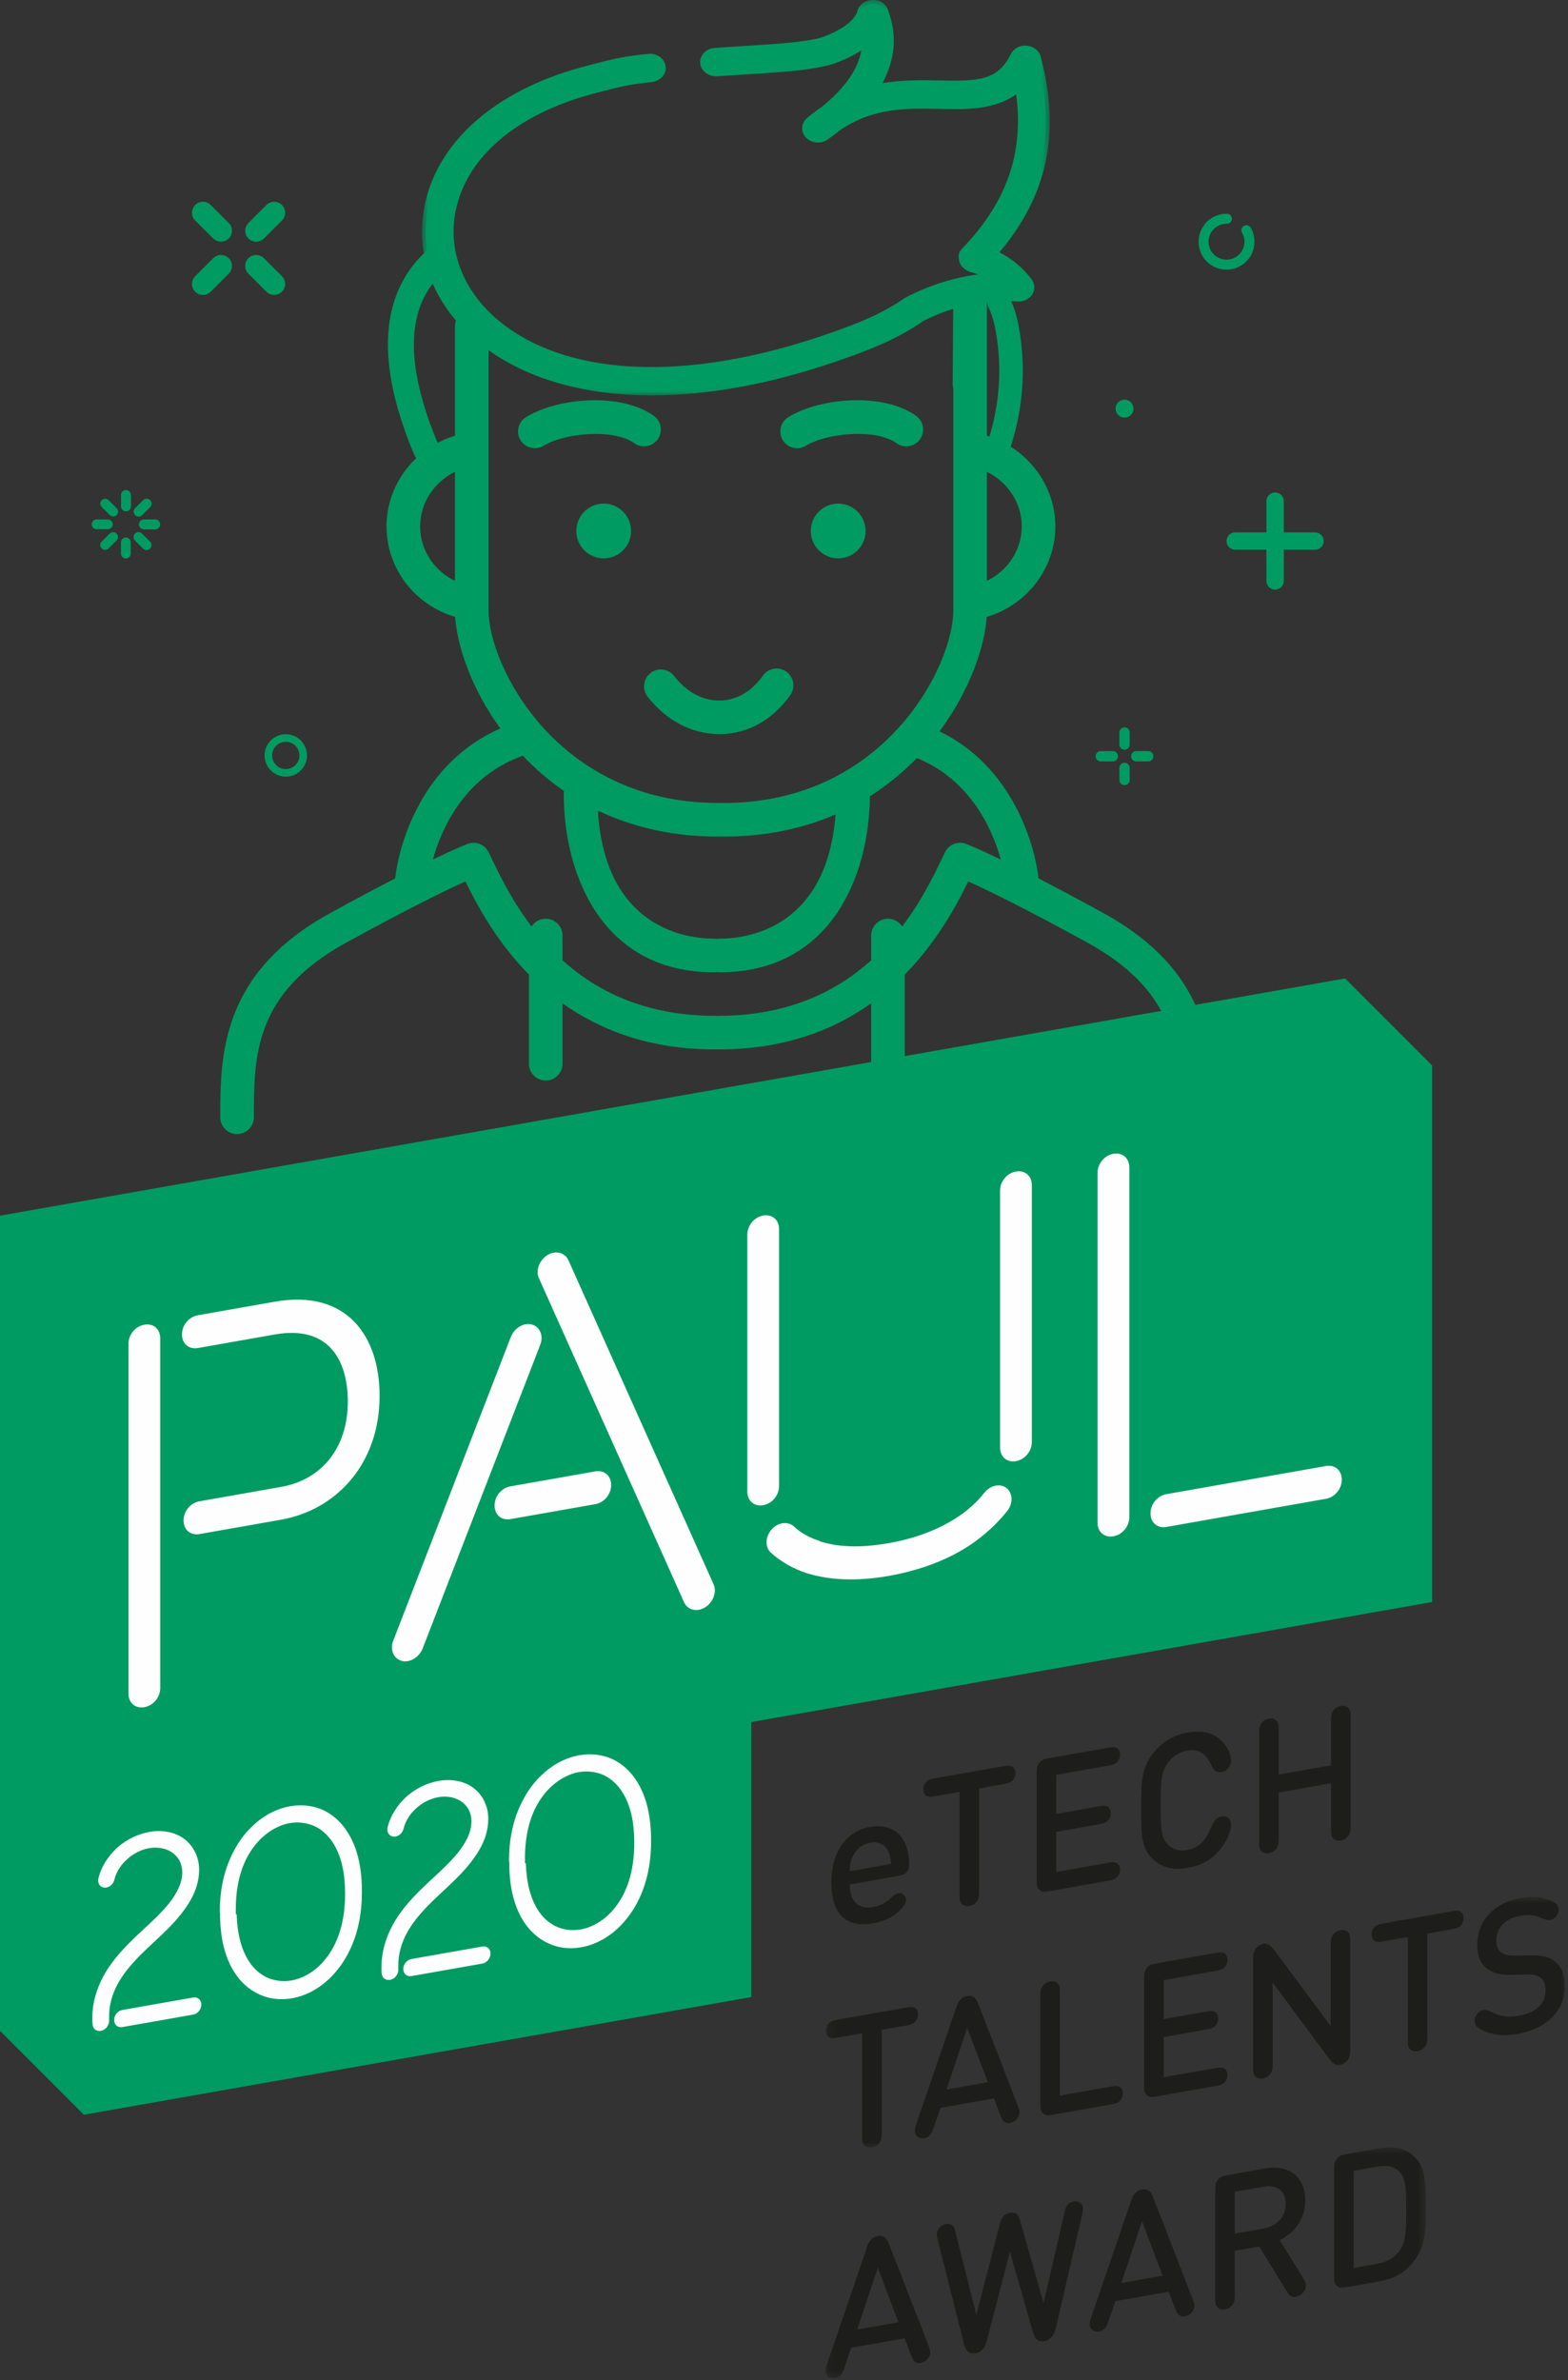 <?xml version="1.0" encoding="UTF-8"?>
<svg width="197px" height="299px" viewBox="0 0 197 299" version="1.1" xmlns="http://www.w3.org/2000/svg" xmlns:xlink="http://www.w3.org/1999/xlink">
    <rect x="0" y="0" width="197" height="299" fill="#333333" stroke="none"/>
    <!-- Generator: Sketch 53.2 (72643) - https://sketchapp.com -->
    <title>paul_logo</title>
    <desc>Created with Sketch.</desc>
    <defs>
        <polygon id="path-1" points="0.707 0.252 79.583 0.252 79.583 49.935 0.707 49.935"></polygon>
        <polygon id="path-3" points="0.101 0.596 75.519 0.596 75.519 29.605 0.101 29.605"></polygon>
        <polygon id="path-5" points="0.152 0.724 93.001 0.724 93.001 32.206 0.152 32.206"></polygon>
    </defs>
    <g id="paul_logo" stroke="none" stroke-width="1" fill="none" fill-rule="evenodd">
        <g id="Group-82" transform="translate(0, -1)">
            <path d="M67.197,57.304 C66.483,57.304 65.788,56.942 65.391,56.288 C64.786,55.291 65.103,53.994 66.099,53.389 C70.185,50.908 78.088,50.305 82.153,53.247 C83.098,53.93 83.31,55.249 82.626,56.193 C81.943,57.138 80.624,57.35 79.678,56.666 C77.177,54.856 71.043,55.326 68.29,56.997 C67.948,57.205 67.57,57.304 67.197,57.304 L67.197,57.304 Z M100.15,57.304 C99.437,57.304 98.741,56.942 98.344,56.289 C97.739,55.292 98.056,53.994 99.052,53.389 C103.138,50.906 111.041,50.304 115.106,53.247 C116.05,53.931 116.263,55.25 115.578,56.194 C114.895,57.138 113.574,57.35 112.631,56.666 C110.128,54.855 103.997,55.323 101.244,56.997 C100.901,57.205 100.523,57.304 100.15,57.304 L100.15,57.304 Z M90.383,93.218 C86.945,93.218 83.664,91.505 81.352,88.493 C80.643,87.568 80.817,86.243 81.742,85.533 C82.665,84.822 83.992,84.996 84.701,85.922 C86.235,87.92 88.348,89.062 90.513,88.995 C92.568,88.952 94.459,87.844 95.841,85.878 C96.511,84.923 97.826,84.692 98.782,85.362 C99.736,86.032 99.966,87.349 99.296,88.303 C97.123,91.398 94.036,93.143 90.603,93.216 C90.53,93.218 90.456,93.218 90.383,93.218 L90.383,93.218 Z M123.994,60.264 L123.994,73.972 C126.624,72.683 128.372,70.064 128.372,67.115 C128.372,64.202 126.616,61.562 123.994,60.264 L123.994,60.264 Z M57.163,60.261 C54.537,61.555 52.785,64.184 52.785,67.115 C52.785,70.08 54.529,72.691 57.163,73.975 L57.163,60.261 Z M75.114,102.822 C76.015,117.709 86.393,118.91 89.672,118.91 C89.806,118.91 89.937,118.922 90.063,118.946 C90.19,118.922 90.321,118.91 90.454,118.91 C93.698,118.91 103.885,117.734 104.978,103.306 C100.996,105.033 96.329,106.089 90.922,106.089 L90.233,106.089 C84.337,106.089 79.322,104.835 75.114,102.822 L75.114,102.822 Z M70.673,121.634 C74.989,125.519 81.095,128.603 89.828,128.603 C89.907,128.603 89.986,128.608 90.062,128.617 C90.14,128.608 90.218,128.603 90.297,128.603 C99.03,128.603 105.136,125.519 109.451,121.634 L109.451,118.518 C109.451,117.353 110.396,116.407 111.562,116.407 C112.31,116.407 112.967,116.796 113.342,117.382 C115.8,114.152 117.355,110.921 118.399,108.751 L118.734,108.058 C119.211,107.077 120.356,106.62 121.38,107.008 C121.479,107.045 122.771,107.542 125.735,108.97 C124.625,104.895 121.741,98.88 115.19,96.223 C113.492,97.972 111.533,99.608 109.295,101.024 C109.191,111.3 104.215,123.132 90.454,123.132 C90.321,123.132 90.19,123.119 90.063,123.095 C89.937,123.119 89.806,123.132 89.672,123.132 C75.765,123.132 70.829,111.045 70.829,100.694 C70.829,100.581 70.838,100.469 70.856,100.359 C68.897,99.013 67.166,97.499 65.652,95.894 C65.529,95.975 65.395,96.043 65.252,96.098 C58.477,98.688 55.519,104.83 54.39,108.97 C57.354,107.542 58.647,107.045 58.746,107.008 C59.767,106.621 60.914,107.076 61.392,108.058 L61.727,108.75 C62.77,110.92 64.326,114.152 66.783,117.382 C67.158,116.796 67.816,116.407 68.563,116.407 C69.728,116.407 70.673,117.353 70.673,118.518 L70.673,121.634 Z M150.34,143.459 C149.174,143.459 148.229,142.513 148.229,141.348 C148.229,133.701 148.229,125.794 136.659,119.431 C128.677,115.041 123.961,112.768 121.652,111.72 C120.166,114.747 117.722,119.31 113.673,123.419 L113.673,134.625 C113.673,135.79 112.729,136.735 111.562,136.735 C110.396,136.735 109.451,135.79 109.451,134.625 L109.451,127.032 C104.762,130.379 98.545,132.826 90.297,132.826 C90.218,132.826 90.14,132.821 90.062,132.813 C89.986,132.821 89.907,132.826 89.828,132.826 C81.58,132.826 75.363,130.379 70.673,127.032 L70.673,134.625 C70.673,135.79 69.728,136.735 68.563,136.735 C67.397,136.735 66.452,135.79 66.452,134.625 L66.452,123.419 C62.403,119.31 59.96,114.747 58.474,111.72 C56.166,112.767 51.449,115.041 43.467,119.431 C31.897,125.794 31.897,133.701 31.897,141.348 C31.897,142.513 30.951,143.459 29.786,143.459 C28.62,143.459 27.675,142.513 27.675,141.348 C27.675,133.731 27.675,123.298 41.433,115.732 C44.683,113.944 47.4,112.502 49.646,111.343 C50.132,107.043 52.99,96.807 62.858,92.517 C59.216,87.488 57.424,82.132 57.189,78.503 C52.105,76.982 48.562,72.419 48.562,67.115 C48.562,61.88 52.112,57.274 57.163,55.736 L57.163,41.97 C57.163,40.805 58.108,39.859 59.273,39.859 C60.439,39.859 61.384,40.805 61.384,41.97 L61.384,77.707 C61.384,84.584 69.966,101.867 90.233,101.867 L90.922,101.867 C111.19,101.867 119.772,84.584 119.772,77.707 L119.772,49.787 C119.72,49.599 119.691,49.402 119.693,49.198 L119.772,37.759 C119.78,36.599 120.723,35.663 121.883,35.663 L121.891,35.663 C123.053,35.667 123.994,36.61 123.994,37.774 L123.994,55.736 C129.034,57.278 132.594,61.908 132.594,67.115 C132.594,72.392 129.043,76.976 123.967,78.502 C123.727,82.216 121.856,87.74 118.039,92.871 C127.285,97.346 130.005,107.159 130.48,111.343 C132.725,112.502 135.443,113.944 138.693,115.733 C152.451,123.299 152.451,133.731 152.451,141.348 C152.451,142.513 151.507,143.459 150.34,143.459 L150.34,143.459 Z" id="Fill-1" fill="#009B63"></path>
            <path d="M81.863,50.176 C73.65,50.176 66.592,48.228 61.34,44.359 C55.081,39.747 52.325,32.988 53.973,26.279 C55.881,18.505 63.179,12.464 73.995,9.707 C77.019,8.935 77.864,8.638 81.474,8.256 C82.282,8.165 83.035,8.674 83.135,9.382 C83.235,10.091 82.653,10.735 81.835,10.821 C78.394,11.186 77.701,11.456 74.837,12.187 C65.106,14.667 58.564,19.998 56.892,26.815 C55.477,32.582 57.863,38.405 63.273,42.39 C72.019,48.834 86.584,49.321 103.221,43.729 C108.525,41.948 111.253,40.704 114.033,38.795 C117.357,37.057 120.981,36.043 124.583,35.796 C123.866,35.324 123.089,34.971 122.285,34.76 C121.785,34.65 121.222,34.305 121.064,33.882 C120.905,33.457 120.845,32.97 121.177,32.628 C127.098,26.514 129.318,19.875 128.031,11.938 C125.313,14.347 121.617,14.276 118.008,14.187 C113.906,14.101 109.682,14.009 105.403,16.847 C104.873,17.275 104.307,17.698 103.71,18.119 C103.093,18.557 102.184,18.496 101.653,17.978 C101.123,17.462 101.155,16.674 101.729,16.192 C102.31,15.702 102.894,15.263 103.477,14.87 C106.973,12.043 108.737,9.211 108.808,6.302 C107.39,7.431 105.712,8.134 104.777,8.469 C102.489,9.287 98.261,9.558 95.465,9.738 L90.064,10.091 C89.281,10.139 88.525,9.613 88.461,8.902 C88.398,8.19 89.012,7.569 89.834,7.513 L95.245,7.16 C97.694,7.004 101.791,6.742 103.636,6.08 C105.566,5.389 107.783,4.082 108.214,2.486 C108.367,1.923 108.935,1.516 109.603,1.491 C110.255,1.417 110.875,1.829 111.086,2.379 C112.35,5.725 111.935,8.991 109.853,12.142 C112.786,11.487 115.595,11.551 118.082,11.605 C123.025,11.712 125.675,11.598 127.441,8.012 C127.695,7.496 128.278,7.165 128.947,7.231 C129.591,7.281 130.126,7.683 130.269,8.231 C132.794,17.798 131.051,25.675 124.779,32.86 C126.5,33.626 128.035,34.837 129.21,36.374 C129.527,36.789 129.542,37.32 129.252,37.746 C128.96,38.171 128.414,38.432 127.843,38.375 C123.761,38.076 119.449,38.981 115.728,40.915 C112.48,43.158 109.059,44.541 104.301,46.139 C96.279,48.836 88.675,50.176 81.863,50.176" id="Fill-3" fill="#009B63"></path>
            <g id="Group-7" transform="translate(52.303, 0.735)">
                <mask id="mask-2" fill="white">
                    <use xlink:href="#path-1"></use>
                </mask>
                <g id="Clip-6"></g>
                <path d="M29.361,8.004 C29.317,8.004 29.272,8.006 29.227,8.011 C26.099,8.342 25.083,8.605 22.855,9.181 L21.814,9.45 C11.179,12.161 4.012,18.07 2.15,25.662 C0.551,32.17 3.235,38.736 9.33,43.226 C14.41,46.969 21.406,48.948 29.56,48.948 C36.428,48.948 43.924,47.598 51.842,44.937 C56.565,43.349 59.929,41.995 63.145,39.773 C67.006,37.763 71.405,36.844 75.576,37.147 C75.962,37.188 76.342,37.023 76.542,36.732 C76.713,36.481 76.703,36.185 76.515,35.94 C75.396,34.475 73.932,33.313 72.277,32.576 L71.666,32.305 L72.105,31.801 C78.268,24.739 79.979,17.055 77.489,7.621 C77.4,7.282 77.037,7.021 76.606,6.988 C76.167,6.946 75.754,7.142 75.58,7.496 C73.686,11.344 70.766,11.471 65.768,11.363 C63.286,11.31 60.517,11.251 57.658,11.888 L56.466,12.155 L57.14,11.134 C59.124,8.129 59.522,4.995 58.322,1.817 C58.198,1.498 57.796,1.2 57.357,1.245 C56.868,1.266 56.484,1.525 56.388,1.881 C55.783,4.116 52.494,5.453 51.501,5.809 C49.585,6.496 45.446,6.76 42.973,6.917 L37.565,7.271 C37.266,7.29 36.994,7.419 36.822,7.619 C36.733,7.725 36.63,7.896 36.65,8.123 C36.687,8.55 37.192,8.896 37.731,8.864 L43.13,8.51 C45.905,8.332 50.087,8.063 52.308,7.27 C53.168,6.96 54.82,6.278 56.198,5.182 L57.024,4.523 L56.998,5.579 C56.924,8.653 55.12,11.578 51.485,14.519 C50.87,14.935 50.296,15.368 49.744,15.834 C49.572,15.979 49.474,16.165 49.468,16.362 C49.46,16.553 49.541,16.74 49.694,16.889 C50.055,17.242 50.694,17.282 51.122,16.981 C51.739,16.547 52.283,16.138 52.79,15.728 C57.229,12.781 61.533,12.873 65.698,12.958 C69.202,13.045 72.807,13.134 75.401,10.834 L76.072,10.239 L76.215,11.124 C77.533,19.246 75.312,25.955 69.229,32.236 C69.093,32.376 69.091,32.623 69.222,32.973 C69.306,33.198 69.702,33.459 70.088,33.542 C70.954,33.769 71.777,34.14 72.551,34.649 L73.777,35.453 L72.314,35.554 C68.759,35.796 65.177,36.815 61.958,38.497 C59.188,40.404 56.429,41.664 51.074,43.462 C34.278,49.107 19.554,48.594 10.678,42.052 C5.101,37.946 2.646,31.931 4.11,25.963 C5.827,18.964 12.498,13.501 22.413,10.973 L23.526,10.685 C25.567,10.154 26.497,9.912 29.48,9.596 C29.777,9.564 30.039,9.429 30.2,9.224 C30.283,9.116 30.375,8.941 30.344,8.716 C30.286,8.309 29.851,8.004 29.361,8.004 M29.56,49.935 C21.194,49.935 13.996,47.889 8.745,44.021 C2.318,39.287 -0.506,32.336 1.192,25.427 C3.143,17.47 10.571,11.297 21.57,8.493 L22.608,8.226 C24.884,7.637 25.923,7.368 29.119,7.031 C30.194,6.909 31.184,7.602 31.321,8.578 C31.384,9.021 31.262,9.465 30.977,9.831 C30.653,10.246 30.144,10.517 29.584,10.577 C26.675,10.885 25.766,11.122 23.774,11.64 L22.656,11.93 C13.106,14.364 6.695,19.564 5.068,26.197 C3.703,31.765 6.018,37.395 11.263,41.258 C19.878,47.605 34.274,48.069 50.761,42.526 C56.017,40.761 58.716,39.532 61.45,37.653 C64.331,36.144 67.447,35.155 70.582,34.737 C70.343,34.645 70.102,34.566 69.857,34.502 C69.282,34.376 68.534,33.949 68.299,33.318 C67.954,32.4 68.229,31.849 68.521,31.549 C74.157,25.729 76.344,19.536 75.366,12.121 C72.557,14.115 68.93,14.023 65.692,13.946 C61.667,13.858 57.517,13.775 53.373,16.522 C52.887,16.918 52.325,17.34 51.691,17.788 C50.882,18.361 49.703,18.277 49.005,17.596 C48.65,17.25 48.463,16.799 48.481,16.326 C48.498,15.847 48.722,15.405 49.108,15.079 C49.688,14.59 50.29,14.135 50.9,13.726 C53.836,11.348 55.492,9.002 55.909,6.602 C54.662,7.411 53.379,7.934 52.641,8.198 C50.289,9.038 46.024,9.313 43.2,9.494 L37.793,9.848 C36.718,9.906 35.753,9.164 35.667,8.21 C35.628,7.766 35.771,7.329 36.071,6.978 C36.415,6.577 36.935,6.324 37.498,6.286 L42.91,5.933 C45.332,5.779 49.384,5.52 51.167,4.881 C52.897,4.26 55.053,3.034 55.435,1.622 C55.643,0.854 56.403,0.296 57.281,0.262 C58.09,0.169 58.944,0.686 59.244,1.466 C60.434,4.617 60.2,7.721 58.551,10.709 C61.121,10.276 63.567,10.328 65.751,10.375 C70.646,10.481 73.057,10.385 74.695,7.059 C75.054,6.334 75.845,5.923 76.692,6.005 C77.541,6.071 78.249,6.62 78.443,7.371 C80.967,16.931 79.324,24.763 73.27,31.959 C74.833,32.762 76.215,33.921 77.3,35.34 C77.745,35.923 77.767,36.688 77.356,37.29 C76.954,37.874 76.223,38.206 75.491,38.13 C71.504,37.838 67.3,38.721 63.654,40.617 C60.394,42.873 56.963,44.257 52.156,45.872 C44.137,48.568 36.535,49.935 29.56,49.935" id="Fill-5" fill="#009B63" mask="url(#mask-2)"></path>
            </g>
            <path d="M35.906,94.184 C34.962,94.184 34.194,94.952 34.194,95.897 C34.194,96.841 34.962,97.609 35.906,97.609 C36.849,97.609 37.618,96.841 37.618,95.897 C37.618,94.952 36.849,94.184 35.906,94.184 M35.906,98.562 C34.436,98.562 33.241,97.366 33.241,95.897 C33.241,94.427 34.436,93.231 35.906,93.231 C37.375,93.231 38.572,94.427 38.572,95.897 C38.572,97.366 37.375,98.562 35.906,98.562" id="Fill-8" fill="#009B63"></path>
            <path d="M18.414,70.087 C18.258,70.087 18.101,70.027 17.981,69.907 L16.976,68.903 C16.737,68.664 16.737,68.276 16.976,68.037 C17.216,67.798 17.602,67.798 17.841,68.037 L18.847,69.042 C19.086,69.28 19.086,69.668 18.847,69.907 C18.727,70.027 18.571,70.087 18.414,70.087" id="Fill-10" fill="#009B63"></path>
            <path d="M19.496,67.487 L18.075,67.487 C17.736,67.487 17.463,67.212 17.463,66.875 C17.463,66.536 17.736,66.263 18.075,66.263 L19.496,66.263 C19.833,66.263 20.108,66.536 20.108,66.875 C20.108,67.212 19.833,67.487 19.496,67.487" id="Fill-12" fill="#009B63"></path>
            <path d="M17.418,65.888 C17.261,65.888 17.104,65.828 16.984,65.708 C16.746,65.469 16.746,65.083 16.984,64.843 L17.99,63.838 C18.229,63.599 18.616,63.599 18.855,63.838 C19.094,64.077 19.094,64.465 18.855,64.704 L17.85,65.708 C17.73,65.828 17.574,65.888 17.418,65.888" id="Fill-14" fill="#009B63"></path>
            <path d="M15.822,65.222 C15.485,65.222 15.21,64.949 15.21,64.61 L15.21,63.189 C15.21,62.85 15.485,62.577 15.822,62.577 C16.161,62.577 16.434,62.85 16.434,63.189 L16.434,64.61 C16.434,64.949 16.161,65.222 15.822,65.222" id="Fill-16" fill="#009B63"></path>
            <path d="M14.223,65.879 C14.068,65.879 13.911,65.819 13.791,65.7 L12.786,64.695 C12.547,64.456 12.547,64.068 12.786,63.83 C13.025,63.591 13.412,63.591 13.651,63.83 L14.657,64.835 C14.895,65.074 14.895,65.461 14.657,65.7 C14.537,65.819 14.38,65.879 14.223,65.879" id="Fill-18" fill="#009B63"></path>
            <path d="M13.558,67.474 L12.136,67.474 C11.798,67.474 11.524,67.2 11.524,66.862 C11.524,66.524 11.798,66.25 12.136,66.25 L13.558,66.25 C13.896,66.25 14.17,66.524 14.17,66.862 C14.17,67.2 13.896,67.474 13.558,67.474" id="Fill-20" fill="#009B63"></path>
            <path d="M13.21,70.078 C13.053,70.078 12.897,70.018 12.778,69.898 C12.538,69.66 12.538,69.272 12.778,69.033 L13.782,68.028 C14.021,67.79 14.409,67.79 14.647,68.028 C14.886,68.267 14.886,68.655 14.647,68.894 L13.642,69.898 C13.522,70.018 13.366,70.078 13.21,70.078" id="Fill-22" fill="#009B63"></path>
            <path d="M15.81,71.16 C15.472,71.16 15.198,70.886 15.198,70.548 L15.198,69.127 C15.198,68.789 15.472,68.515 15.81,68.515 C16.148,68.515 16.422,68.789 16.422,69.127 L16.422,70.548 C16.422,70.886 16.148,71.16 15.81,71.16" id="Fill-24" fill="#009B63"></path>
            <path d="M18.414,70.087 C18.258,70.087 18.101,70.027 17.981,69.907 L16.976,68.903 C16.737,68.664 16.737,68.276 16.976,68.037 C17.216,67.798 17.602,67.798 17.841,68.037 L18.847,69.042 C19.086,69.28 19.086,69.668 18.847,69.907 C18.727,70.027 18.571,70.087 18.414,70.087" id="Fill-26" fill="#009B63"></path>
            <path d="M19.496,67.487 L18.075,67.487 C17.736,67.487 17.463,67.212 17.463,66.875 C17.463,66.536 17.736,66.263 18.075,66.263 L19.496,66.263 C19.833,66.263 20.108,66.536 20.108,66.875 C20.108,67.212 19.833,67.487 19.496,67.487" id="Fill-28" fill="#009B63"></path>
            <path d="M17.418,65.888 C17.261,65.888 17.104,65.828 16.984,65.708 C16.746,65.469 16.746,65.083 16.984,64.843 L17.99,63.838 C18.229,63.599 18.616,63.599 18.855,63.838 C19.094,64.077 19.094,64.465 18.855,64.704 L17.85,65.708 C17.73,65.828 17.574,65.888 17.418,65.888" id="Fill-30" fill="#009B63"></path>
            <path d="M15.822,65.222 C15.485,65.222 15.21,64.949 15.21,64.61 L15.21,63.189 C15.21,62.85 15.485,62.577 15.822,62.577 C16.161,62.577 16.434,62.85 16.434,63.189 L16.434,64.61 C16.434,64.949 16.161,65.222 15.822,65.222" id="Fill-32" fill="#009B63"></path>
            <path d="M25.5,38.048 C25.148,38.048 24.795,37.914 24.526,37.644 C23.988,37.107 23.988,36.234 24.526,35.696 L26.789,33.434 C27.326,32.896 28.199,32.896 28.737,33.434 C29.275,33.971 29.275,34.844 28.737,35.382 L26.474,37.644 C26.205,37.914 25.852,38.048 25.5,38.048" id="Fill-34" fill="#009B63"></path>
            <path d="M32.186,31.362 C31.834,31.362 31.481,31.228 31.212,30.96 C30.674,30.421 30.674,29.55 31.212,29.011 L33.475,26.748 C34.013,26.21 34.885,26.21 35.423,26.748 C35.961,27.287 35.961,28.158 35.423,28.697 L33.16,30.96 C32.892,31.228 32.538,31.362 32.186,31.362" id="Fill-36" fill="#009B63"></path>
            <path d="M27.763,31.362 C27.41,31.362 27.058,31.228 26.789,30.96 L24.526,28.697 C23.988,28.158 23.988,27.287 24.526,26.748 C25.064,26.21 25.936,26.21 26.474,26.748 L28.737,29.011 C29.275,29.55 29.275,30.421 28.737,30.96 C28.468,31.228 28.115,31.362 27.763,31.362" id="Fill-38" fill="#009B63"></path>
            <path d="M34.449,38.048 C34.097,38.048 33.744,37.914 33.475,37.644 L31.212,35.382 C30.674,34.844 30.674,33.971 31.212,33.434 C31.75,32.896 32.622,32.896 33.16,33.434 L35.423,35.696 C35.961,36.234 35.961,37.107 35.423,37.644 C35.154,37.914 34.801,38.048 34.449,38.048" id="Fill-40" fill="#009B63"></path>
            <path d="M155.853,34.405 C154.176,35.372 152.024,34.795 151.058,33.117 C150.09,31.44 150.668,29.289 152.344,28.321 C152.897,28.003 153.526,27.84 154.159,27.852 C154.507,27.858 154.782,28.144 154.775,28.491 C154.769,28.837 154.483,29.113 154.138,29.107 C153.73,29.1 153.326,29.204 152.972,29.409 C151.894,30.03 151.523,31.413 152.144,32.49 C152.766,33.568 154.147,33.939 155.225,33.317 C156.303,32.697 156.674,31.314 156.053,30.236 C155.879,29.936 155.983,29.552 156.284,29.379 C156.583,29.206 156.967,29.309 157.141,29.609 C158.108,31.286 157.529,33.438 155.853,34.405" id="Fill-42" fill="#009B63"></path>
            <path d="M154.099,68.964 C154.099,68.361 154.587,67.873 155.189,67.873 L165.213,67.873 C165.816,67.873 166.304,68.361 166.304,68.964 C166.304,69.566 165.816,70.054 165.213,70.054 L155.189,70.054 C154.587,70.054 154.099,69.566 154.099,68.964" id="Fill-44" fill="#009B63"></path>
            <path d="M159.111,73.975 L159.111,63.952 C159.111,63.349 159.598,62.861 160.201,62.861 C160.804,62.861 161.293,63.349 161.293,63.952 L161.293,73.975 C161.293,74.578 160.804,75.066 160.201,75.066 C159.598,75.066 159.111,74.578 159.111,73.975" id="Fill-46" fill="#009B63"></path>
            <path d="M137.843,96.457 C137.725,96.34 137.654,96.178 137.654,95.999 C137.654,95.64 137.944,95.35 138.303,95.35 L139.81,95.35 C140.168,95.35 140.458,95.64 140.458,95.999 C140.458,96.358 140.168,96.648 139.81,96.648 L138.303,96.648 C138.123,96.648 137.96,96.575 137.843,96.457" id="Fill-48" fill="#009B63"></path>
            <path d="M142.297,96.457 C142.18,96.34 142.108,96.178 142.108,95.999 C142.108,95.64 142.398,95.35 142.756,95.35 L144.262,95.35 C144.621,95.35 144.911,95.64 144.911,95.999 C144.911,96.358 144.621,96.648 144.262,96.648 L142.756,96.648 C142.576,96.648 142.413,96.575 142.297,96.457" id="Fill-50" fill="#009B63"></path>
            <path d="M140.824,94.985 C140.707,94.867 140.634,94.704 140.634,94.526 L140.634,93.018 C140.634,92.66 140.924,92.37 141.282,92.37 C141.641,92.37 141.932,92.66 141.932,93.018 L141.932,94.526 C141.932,94.884 141.641,95.174 141.282,95.174 C141.104,95.174 140.941,95.102 140.824,94.985" id="Fill-52" fill="#009B63"></path>
            <path d="M140.824,99.439 C140.707,99.321 140.634,99.158 140.634,98.98 L140.634,97.472 C140.634,97.114 140.924,96.823 141.282,96.823 C141.641,96.823 141.932,97.114 141.932,97.472 L141.932,98.98 C141.932,99.338 141.641,99.628 141.282,99.628 C141.104,99.628 140.941,99.556 140.824,99.439" id="Fill-54" fill="#009B63"></path>
            <path d="M142.41,52.332 C142.41,52.954 141.905,53.46 141.282,53.46 C140.66,53.46 140.156,52.954 140.156,52.332 C140.156,51.709 140.66,51.205 141.282,51.205 C141.905,51.205 142.41,51.709 142.41,52.332" id="Fill-56" fill="#009B63"></path>
            <path d="M79.288,67.702 C79.288,69.6 77.747,71.141 75.847,71.141 C73.947,71.141 72.407,69.6 72.407,67.702 C72.407,65.802 73.947,64.261 75.847,64.261 C77.747,64.261 79.288,65.802 79.288,67.702" id="Fill-58" fill="#009B63"></path>
            <path d="M101.867,67.702 C101.867,69.6 103.409,71.141 105.308,71.141 C107.208,71.141 108.749,69.6 108.749,67.702 C108.749,65.802 107.208,64.261 105.308,64.261 C103.409,64.261 101.867,65.802 101.867,67.702" id="Fill-60" fill="#009B63"></path>
            <path d="M53.625,58.642 C53.164,58.678 52.705,58.405 52.497,57.921 C51.732,56.144 51.07,54.302 50.526,52.441 C48.893,46.85 48.802,42.074 50.258,38.246 C51.105,36.016 52.486,34.068 54.25,32.609 C54.748,32.2 55.465,32.305 55.85,32.849 C56.235,33.391 56.146,34.165 55.649,34.577 C54.197,35.776 53.062,37.377 52.365,39.208 C51.117,42.491 51.229,46.702 52.697,51.726 C53.21,53.482 53.838,55.224 54.56,56.902 C54.826,57.523 54.582,58.254 54.013,58.535 C53.886,58.597 53.755,58.632 53.625,58.642" id="Fill-62" fill="#009B63"></path>
            <path d="M54.936,32.853 C54.803,32.853 54.673,32.901 54.564,32.99 C52.866,34.395 51.536,36.273 50.719,38.421 C49.303,42.146 49.398,46.816 51,52.303 C51.538,54.145 52.195,55.97 52.95,57.727 C53.068,58 53.328,58.17 53.586,58.15 L53.587,58.15 C53.658,58.144 53.728,58.124 53.795,58.092 C54.125,57.929 54.268,57.473 54.107,57.096 C53.375,55.396 52.741,53.635 52.223,51.864 C50.724,46.735 50.618,42.418 51.903,39.032 C52.633,37.12 53.819,35.448 55.335,34.195 C55.631,33.952 55.682,33.465 55.448,33.134 C55.339,32.978 55.184,32.882 55.012,32.858 C54.986,32.855 54.962,32.853 54.936,32.853 M53.544,59.139 C52.905,59.139 52.313,58.739 52.044,58.117 C51.272,56.323 50.602,54.46 50.053,52.579 C48.388,46.882 48.302,42.001 49.797,38.071 C50.675,35.762 52.106,33.742 53.936,32.228 C54.281,31.945 54.709,31.824 55.144,31.88 C55.59,31.94 55.984,32.183 56.252,32.564 C56.783,33.311 56.654,34.385 55.964,34.956 C54.579,36.1 53.494,37.63 52.826,39.383 C51.617,42.563 51.734,46.669 53.171,51.587 C53.678,53.32 54.298,55.042 55.014,56.706 C55.381,57.566 55.03,58.583 54.231,58.977 C54.052,59.066 53.86,59.118 53.663,59.134 C53.623,59.137 53.583,59.139 53.544,59.139" id="Fill-64" fill="#009B63"></path>
            <path d="M125.312,58.799 C125.162,58.799 125.009,58.778 124.859,58.735 C124.083,58.509 123.656,57.756 123.905,57.053 C125.538,52.477 125.965,47.545 125.136,42.795 C124.974,41.859 124.718,40.649 124.182,39.586 C123.845,38.915 124.174,38.123 124.914,37.817 C125.66,37.514 126.534,37.808 126.871,38.477 C127.556,39.835 127.864,41.277 128.055,42.38 C128.953,47.542 128.49,52.899 126.718,57.875 C126.516,58.44 125.936,58.799 125.312,58.799" id="Fill-66" fill="#009B63"></path>
            <g id="Group-70" transform="translate(103.618, 270.143)">
                <mask id="mask-4" fill="white">
                    <use xlink:href="#path-3"></use>
                </mask>
                <g id="Clip-69"></g>
                <path d="M66.459,3.544 L69.418,3.022 C70.01,2.917 70.538,2.912 71.001,3.007 C71.463,3.102 71.865,3.321 72.206,3.669 C72.411,3.868 72.57,4.114 72.685,4.406 C72.798,4.699 72.884,5.044 72.94,5.441 C72.997,5.838 73.031,6.288 73.043,6.796 C73.055,7.302 73.06,7.865 73.06,8.482 C73.06,9.1 73.055,9.665 73.043,10.175 C73.031,10.685 72.997,11.15 72.94,11.566 C72.884,11.984 72.798,12.358 72.685,12.691 C72.57,13.023 72.411,13.326 72.206,13.597 C71.865,14.064 71.463,14.425 71.001,14.684 C70.538,14.941 70.01,15.122 69.418,15.227 L66.459,15.749 L66.459,3.544 Z M64.047,2.666 C64.015,2.883 64,3.085 64,3.274 L64,16.886 C64,17.074 64.015,17.271 64.047,17.477 C64.076,17.683 64.178,17.86 64.353,18.009 C64.527,18.158 64.717,18.231 64.922,18.226 C65.127,18.221 65.322,18.203 65.502,18.169 L69.702,17.429 C70.727,17.25 71.613,16.923 72.36,16.451 C73.107,15.979 73.755,15.334 74.3,14.519 C74.581,14.093 74.802,13.658 74.966,13.21 C75.129,12.762 75.252,12.28 75.336,11.76 C75.419,11.241 75.47,10.678 75.489,10.071 C75.508,9.466 75.519,8.791 75.519,8.048 C75.519,7.306 75.508,6.635 75.489,6.034 C75.47,5.436 75.423,4.895 75.347,4.412 C75.272,3.928 75.153,3.491 74.99,3.102 C74.826,2.712 74.604,2.354 74.324,2.029 C73.777,1.413 73.126,0.995 72.371,0.775 C71.617,0.557 70.727,0.538 69.702,0.719 L65.502,1.459 C65.322,1.492 65.127,1.542 64.922,1.609 C64.717,1.675 64.527,1.815 64.353,2.026 C64.178,2.237 64.076,2.451 64.047,2.666 L64.047,2.666 Z M55.157,5.537 C55.567,5.464 55.941,5.459 56.279,5.521 C56.616,5.582 56.906,5.705 57.149,5.89 C57.391,6.074 57.579,6.318 57.713,6.623 C57.844,6.929 57.912,7.288 57.912,7.704 C57.912,8.118 57.844,8.497 57.713,8.842 C57.579,9.186 57.391,9.49 57.149,9.757 C56.906,10.021 56.616,10.244 56.279,10.421 C55.941,10.596 55.567,10.721 55.157,10.795 L51.515,11.436 L51.515,6.179 L55.157,5.537 Z M49.649,20.901 C49.83,20.975 50.042,20.991 50.286,20.947 C50.529,20.905 50.741,20.814 50.923,20.676 C51.105,20.539 51.241,20.376 51.333,20.186 C51.38,20.101 51.412,20.019 51.435,19.94 C51.459,19.863 51.475,19.781 51.486,19.697 C51.498,19.613 51.506,19.516 51.51,19.405 C51.513,19.295 51.515,19.162 51.515,19.005 L51.515,13.595 L54.589,13.054 L57.968,18.56 C58.045,18.695 58.123,18.819 58.202,18.93 C58.282,19.041 58.368,19.135 58.463,19.212 C58.558,19.289 58.665,19.343 58.783,19.373 C58.899,19.402 59.036,19.404 59.186,19.378 C59.292,19.358 59.404,19.326 59.516,19.278 C59.63,19.231 59.74,19.167 59.846,19.086 C60.06,18.915 60.214,18.732 60.313,18.532 C60.411,18.336 60.457,18.137 60.45,17.934 C60.442,17.78 60.411,17.635 60.358,17.504 C60.306,17.374 60.206,17.191 60.064,16.958 L57.161,12.247 C57.615,12.035 58.038,11.767 58.43,11.444 C58.819,11.12 59.16,10.747 59.448,10.325 C59.736,9.902 59.962,9.433 60.125,8.914 C60.288,8.398 60.37,7.841 60.37,7.246 C60.37,6.533 60.252,5.902 60.017,5.349 C59.782,4.796 59.447,4.341 59.01,3.982 C58.573,3.626 58.045,3.382 57.423,3.248 C56.799,3.114 56.106,3.115 55.339,3.251 L50.56,4.095 C50.377,4.127 50.184,4.177 49.978,4.244 C49.774,4.31 49.584,4.45 49.411,4.661 C49.235,4.872 49.133,5.086 49.102,5.301 C49.071,5.519 49.057,5.72 49.057,5.909 L49.057,19.438 C49.057,19.595 49.059,19.728 49.063,19.837 C49.066,19.946 49.073,20.04 49.086,20.12 C49.096,20.2 49.114,20.276 49.137,20.345 C49.16,20.416 49.193,20.486 49.24,20.556 C49.331,20.712 49.466,20.828 49.649,20.901 L49.649,20.901 Z M43.218,18.743 L44.028,20.842 C44.132,21.105 44.22,21.297 44.288,21.417 C44.357,21.538 44.448,21.636 44.563,21.71 C44.76,21.839 44.983,21.883 45.233,21.838 C45.407,21.808 45.574,21.744 45.734,21.65 C45.893,21.556 46.026,21.441 46.132,21.305 C46.247,21.159 46.326,21.018 46.372,20.88 C46.417,20.744 46.438,20.607 46.434,20.47 C46.43,20.334 46.408,20.196 46.366,20.053 C46.325,19.913 46.273,19.765 46.212,19.612 L41.25,6.862 C41.166,6.635 41.088,6.466 41.016,6.358 C40.945,6.249 40.86,6.157 40.76,6.08 C40.639,5.985 40.508,5.92 40.368,5.886 C40.227,5.852 40.059,5.853 39.861,5.887 C39.665,5.922 39.495,5.981 39.355,6.065 C39.215,6.148 39.085,6.259 38.963,6.397 C38.864,6.509 38.778,6.631 38.706,6.765 C38.635,6.899 38.557,7.095 38.474,7.352 L33.51,21.852 C33.451,22.027 33.398,22.192 33.357,22.349 C33.315,22.505 33.293,22.651 33.289,22.789 C33.285,22.926 33.306,23.055 33.351,23.177 C33.396,23.298 33.476,23.41 33.59,23.515 C33.697,23.615 33.83,23.683 33.99,23.72 C34.147,23.759 34.314,23.763 34.489,23.733 C34.74,23.689 34.964,23.567 35.161,23.368 C35.274,23.255 35.365,23.124 35.434,22.978 C35.502,22.834 35.59,22.611 35.696,22.311 L36.504,19.928 L43.218,18.743 Z M42.456,16.719 L37.266,17.633 L39.861,9.864 L42.456,16.719 Z M22.425,9.278 C22.326,9.397 22.247,9.527 22.187,9.667 C22.125,9.807 22.065,9.982 22.004,10.198 L19.045,21.645 L16.449,11.353 C16.381,11.083 16.323,10.883 16.274,10.756 C16.225,10.628 16.147,10.513 16.04,10.416 C15.949,10.33 15.838,10.269 15.704,10.233 C15.572,10.2 15.422,10.197 15.255,10.225 C14.99,10.272 14.749,10.392 14.532,10.587 C14.316,10.783 14.178,11.003 14.116,11.248 C14.079,11.396 14.069,11.543 14.089,11.693 C14.107,11.842 14.151,12.052 14.219,12.321 L17.498,25.309 C17.558,25.524 17.631,25.72 17.714,25.892 C17.796,26.065 17.915,26.205 18.066,26.311 C18.316,26.478 18.61,26.533 18.943,26.474 C19.276,26.415 19.569,26.258 19.818,26.003 C19.971,25.843 20.089,25.661 20.173,25.459 C20.256,25.257 20.327,25.036 20.388,24.799 L23.267,13.707 L26.147,23.783 C26.207,24.001 26.279,24.195 26.363,24.368 C26.446,24.539 26.564,24.681 26.716,24.785 C26.966,24.953 27.258,25.008 27.592,24.948 C27.926,24.89 28.218,24.733 28.468,24.477 C28.62,24.318 28.738,24.137 28.821,23.934 C28.904,23.732 28.977,23.511 29.038,23.274 L32.316,9.13 C32.385,8.836 32.428,8.612 32.446,8.456 C32.466,8.299 32.456,8.155 32.417,8.021 C32.357,7.797 32.219,7.626 32.002,7.508 C31.786,7.389 31.545,7.353 31.281,7.4 C31.114,7.43 30.963,7.486 30.83,7.568 C30.698,7.65 30.586,7.749 30.495,7.867 C30.388,8.003 30.311,8.144 30.261,8.29 C30.213,8.435 30.153,8.655 30.086,8.948 L27.491,20.156 L24.532,9.752 C24.469,9.559 24.41,9.403 24.348,9.285 C24.289,9.166 24.209,9.066 24.109,8.981 C23.905,8.814 23.625,8.762 23.267,8.825 C22.91,8.887 22.63,9.038 22.425,9.278 L22.425,9.278 Z M10.031,24.596 L10.84,26.695 C10.946,26.957 11.033,27.149 11.101,27.27 C11.17,27.391 11.261,27.488 11.375,27.562 C11.571,27.691 11.795,27.735 12.046,27.69 C12.22,27.66 12.388,27.597 12.546,27.501 C12.705,27.408 12.839,27.292 12.945,27.157 C13.06,27.01 13.14,26.869 13.185,26.732 C13.23,26.594 13.25,26.459 13.246,26.323 C13.242,26.185 13.22,26.047 13.178,25.906 C13.137,25.765 13.085,25.618 13.025,25.464 L8.062,12.714 C7.978,12.487 7.901,12.318 7.829,12.209 C7.757,12.101 7.672,12.008 7.573,11.932 C7.451,11.836 7.32,11.772 7.181,11.737 C7.04,11.704 6.871,11.705 6.674,11.739 C6.476,11.774 6.308,11.832 6.167,11.915 C6.027,11.999 5.896,12.111 5.775,12.248 C5.676,12.361 5.59,12.483 5.518,12.616 C5.446,12.752 5.369,12.946 5.286,13.205 L0.323,27.702 C0.262,27.879 0.211,28.045 0.169,28.199 C0.127,28.357 0.105,28.503 0.101,28.641 C0.097,28.777 0.118,28.907 0.164,29.029 C0.209,29.149 0.289,29.262 0.402,29.368 C0.509,29.467 0.642,29.535 0.801,29.573 C0.96,29.612 1.127,29.616 1.302,29.585 C1.553,29.541 1.776,29.419 1.973,29.22 C2.088,29.105 2.178,28.976 2.248,28.831 C2.315,28.686 2.402,28.464 2.508,28.162 L3.317,25.778 L10.031,24.596 Z M9.268,22.57 L4.078,23.485 L6.674,15.717 L9.268,22.57 Z" id="Fill-68" fill="#1D1D1B" mask="url(#mask-4)"></path>
            </g>
            <g id="Group-73" transform="translate(103.618, 238.564)">
                <mask id="mask-6" fill="white">
                    <use xlink:href="#path-5"></use>
                </mask>
                <g id="Clip-72"></g>
                <path d="M86.247,15.757 C85.946,15.77 85.657,15.758 85.38,15.721 C85.104,15.684 84.834,15.621 84.573,15.534 C84.31,15.449 84.044,15.33 83.77,15.184 C83.55,15.066 83.36,14.99 83.201,14.955 C83.042,14.92 82.883,14.917 82.724,14.946 C82.443,14.996 82.202,15.14 82.006,15.378 C81.9,15.506 81.817,15.652 81.755,15.815 C81.695,15.978 81.665,16.131 81.665,16.271 C81.665,16.428 81.686,16.562 81.728,16.676 C81.769,16.791 81.835,16.898 81.926,16.999 C82.018,17.1 82.135,17.195 82.278,17.283 C82.423,17.371 82.602,17.459 82.813,17.546 C83.109,17.683 83.414,17.792 83.724,17.878 C84.036,17.964 84.367,18.024 84.714,18.057 C85.064,18.088 85.44,18.093 85.842,18.069 C86.244,18.044 86.688,17.991 87.173,17.905 C88.024,17.754 88.807,17.504 89.523,17.156 C90.241,16.806 90.856,16.375 91.367,15.862 C91.88,15.35 92.279,14.765 92.567,14.107 C92.855,13.45 93.001,12.738 93.001,11.972 C93.001,10.523 92.56,9.46 91.681,8.779 C91.505,8.644 91.32,8.531 91.123,8.436 C90.925,8.341 90.708,8.267 90.467,8.211 C90.228,8.156 89.964,8.116 89.672,8.093 C89.38,8.071 89.048,8.061 88.676,8.064 L86.74,8.1 C86.294,8.108 85.937,8.076 85.67,8.001 C85.405,7.926 85.17,7.813 84.965,7.662 C84.746,7.512 84.591,7.31 84.504,7.057 C84.417,6.802 84.374,6.523 84.374,6.218 C84.374,5.833 84.437,5.473 84.562,5.133 C84.687,4.795 84.874,4.49 85.125,4.219 C85.374,3.948 85.683,3.716 86.047,3.523 C86.41,3.329 86.833,3.19 87.309,3.106 C87.59,3.057 87.855,3.024 88.102,3.007 C88.348,2.991 88.584,2.996 88.812,3.023 C89.039,3.05 89.264,3.096 89.483,3.161 C89.704,3.23 89.934,3.316 90.177,3.422 C90.344,3.502 90.519,3.559 90.702,3.594 C90.883,3.628 91.039,3.634 91.168,3.61 C91.335,3.582 91.48,3.523 91.601,3.435 C91.723,3.347 91.828,3.239 91.919,3.114 C92.108,2.855 92.203,2.578 92.203,2.29 C92.203,2.017 92.11,1.79 91.926,1.612 C91.738,1.433 91.501,1.291 91.213,1.185 C90.879,1.063 90.564,0.968 90.269,0.894 C89.973,0.822 89.678,0.771 89.382,0.746 C89.086,0.72 88.778,0.717 88.459,0.739 C88.141,0.759 87.788,0.804 87.401,0.872 C86.558,1.02 85.802,1.271 85.129,1.625 C84.458,1.977 83.889,2.41 83.423,2.923 C82.956,3.436 82.6,4.013 82.353,4.655 C82.107,5.296 81.984,5.982 81.984,6.709 C81.984,7.397 82.08,7.991 82.275,8.488 C82.468,8.987 82.769,9.391 83.179,9.701 C83.565,10.002 84.006,10.215 84.504,10.343 C85.001,10.47 85.579,10.526 86.24,10.511 L88.163,10.454 C88.573,10.445 88.918,10.47 89.199,10.53 C89.479,10.59 89.722,10.696 89.927,10.846 C90.155,11.01 90.319,11.229 90.418,11.5 C90.515,11.773 90.564,12.096 90.564,12.472 C90.564,13.301 90.277,13.99 89.7,14.537 C89.124,15.083 88.295,15.453 87.219,15.644 C86.87,15.704 86.546,15.742 86.247,15.757 L86.247,15.757 Z M80.128,2.834 C80.036,2.687 79.916,2.582 79.764,2.524 C79.636,2.477 79.501,2.455 79.365,2.458 C79.229,2.463 79.029,2.489 78.762,2.536 L70.203,4.046 C69.938,4.092 69.738,4.137 69.6,4.181 C69.463,4.223 69.33,4.293 69.203,4.386 C69.05,4.5 68.928,4.646 68.838,4.826 C68.747,5.005 68.701,5.209 68.701,5.437 C68.701,5.663 68.747,5.852 68.838,5.999 C68.928,6.148 69.05,6.251 69.203,6.31 C69.33,6.359 69.463,6.381 69.6,6.376 C69.738,6.37 69.938,6.345 70.203,6.299 L73.255,5.761 L73.255,18.587 C73.255,18.743 73.256,18.876 73.26,18.984 C73.264,19.094 73.272,19.189 73.281,19.269 C73.294,19.349 73.311,19.424 73.333,19.495 C73.355,19.564 73.391,19.635 73.436,19.705 C73.526,19.861 73.664,19.975 73.846,20.049 C74.027,20.123 74.241,20.137 74.482,20.095 C74.725,20.052 74.938,19.962 75.121,19.824 C75.301,19.686 75.44,19.523 75.53,19.336 C75.576,19.25 75.61,19.167 75.632,19.089 C75.656,19.011 75.672,18.929 75.684,18.845 C75.695,18.761 75.702,18.663 75.706,18.553 C75.71,18.444 75.712,18.31 75.712,18.154 L75.712,5.328 L78.762,4.79 C79.029,4.742 79.229,4.697 79.365,4.654 C79.501,4.61 79.636,4.542 79.764,4.448 C79.916,4.336 80.036,4.188 80.128,4.009 C80.22,3.829 80.264,3.625 80.264,3.398 C80.264,3.171 80.22,2.984 80.128,2.834 L80.128,2.834 Z M56.273,11.478 L63.307,20.951 C63.549,21.284 63.776,21.524 63.989,21.67 C64.201,21.817 64.453,21.863 64.74,21.814 C65.104,21.748 65.416,21.561 65.674,21.248 C65.81,21.083 65.904,20.9 65.953,20.696 C66.001,20.491 66.027,20.253 66.027,19.978 L66.027,6.413 C66.027,6.256 66.025,6.123 66.021,6.015 C66.016,5.906 66.009,5.812 65.998,5.731 C65.988,5.651 65.969,5.578 65.947,5.512 C65.924,5.445 65.89,5.373 65.845,5.294 C65.753,5.139 65.618,5.025 65.434,4.951 C65.253,4.878 65.041,4.862 64.799,4.904 C64.555,4.948 64.343,5.037 64.16,5.175 C63.978,5.313 63.842,5.477 63.75,5.663 C63.704,5.759 63.671,5.843 63.649,5.916 C63.625,5.991 63.608,6.071 63.598,6.155 C63.585,6.238 63.578,6.336 63.574,6.446 C63.57,6.557 63.569,6.689 63.569,6.846 L63.569,16.951 L56.536,7.476 C56.292,7.142 56.064,6.904 55.852,6.758 C55.639,6.61 55.389,6.564 55.1,6.613 C54.736,6.679 54.426,6.867 54.167,7.178 C54.03,7.343 53.938,7.529 53.889,7.737 C53.839,7.946 53.815,8.187 53.815,8.46 L53.815,22.015 C53.815,22.171 53.817,22.304 53.821,22.413 C53.825,22.52 53.832,22.616 53.843,22.696 C53.855,22.776 53.871,22.851 53.895,22.922 C53.917,22.992 53.951,23.062 53.997,23.133 C54.087,23.289 54.225,23.404 54.406,23.478 C54.589,23.55 54.802,23.566 55.045,23.523 C55.287,23.481 55.5,23.389 55.681,23.253 C55.864,23.114 56.001,22.952 56.091,22.763 C56.136,22.677 56.171,22.595 56.194,22.516 C56.216,22.438 56.234,22.357 56.246,22.273 C56.255,22.189 56.263,22.092 56.267,21.982 C56.271,21.87 56.273,21.738 56.273,21.58 L56.273,11.478 Z M42.582,11.169 L49.092,10.021 C49.356,9.975 49.558,9.929 49.696,9.886 C49.832,9.841 49.963,9.773 50.093,9.681 C50.246,9.567 50.367,9.421 50.457,9.239 C50.549,9.06 50.594,8.857 50.594,8.629 C50.594,8.403 50.549,8.214 50.457,8.067 C50.367,7.919 50.246,7.815 50.093,7.755 C49.963,7.708 49.832,7.685 49.696,7.691 C49.558,7.696 49.356,7.72 49.092,7.767 L41.625,9.083 C41.444,9.116 41.25,9.165 41.044,9.233 C40.84,9.302 40.651,9.441 40.476,9.651 C40.301,9.861 40.2,10.075 40.169,10.291 C40.138,10.508 40.124,10.711 40.124,10.898 L40.124,24.511 C40.124,24.699 40.138,24.896 40.169,25.102 C40.2,25.307 40.301,25.484 40.476,25.634 C40.651,25.784 40.84,25.855 41.044,25.851 C41.25,25.846 41.444,25.827 41.625,25.796 L49.092,24.479 C49.356,24.432 49.558,24.386 49.696,24.343 C49.832,24.3 49.963,24.232 50.093,24.138 C50.246,24.025 50.367,23.877 50.457,23.699 C50.549,23.517 50.594,23.315 50.594,23.088 C50.594,22.861 50.549,22.673 50.457,22.523 C50.367,22.376 50.246,22.273 50.093,22.213 C49.963,22.166 49.832,22.144 49.696,22.148 C49.558,22.152 49.356,22.179 49.092,22.225 L42.582,23.374 L42.582,18.326 L47.931,17.383 C48.196,17.337 48.397,17.292 48.533,17.249 C48.672,17.205 48.804,17.135 48.932,17.043 C49.085,16.93 49.206,16.784 49.297,16.602 C49.387,16.424 49.432,16.219 49.432,15.991 C49.432,15.766 49.387,15.577 49.297,15.43 C49.206,15.282 49.085,15.178 48.932,15.119 C48.804,15.071 48.672,15.05 48.533,15.054 C48.397,15.059 48.196,15.083 47.931,15.131 L42.582,16.073 L42.582,11.169 Z M35.946,26.796 C36.213,26.75 36.414,26.705 36.55,26.661 C36.685,26.618 36.819,26.549 36.949,26.456 C37.099,26.343 37.221,26.196 37.312,26.016 C37.404,25.836 37.449,25.632 37.449,25.404 C37.449,25.178 37.404,24.989 37.312,24.842 C37.221,24.694 37.099,24.591 36.949,24.532 C36.819,24.483 36.685,24.461 36.55,24.466 C36.414,24.471 36.213,24.496 35.946,24.542 L29.55,25.671 L29.55,12.844 C29.55,12.688 29.549,12.556 29.544,12.447 C29.541,12.338 29.533,12.242 29.522,12.162 C29.511,12.082 29.493,12.009 29.472,11.943 C29.447,11.876 29.413,11.805 29.368,11.727 C29.277,11.571 29.141,11.456 28.958,11.382 C28.777,11.309 28.565,11.294 28.322,11.336 C28.079,11.378 27.866,11.469 27.683,11.607 C27.502,11.745 27.366,11.908 27.274,12.096 C27.228,12.19 27.194,12.275 27.172,12.349 C27.149,12.423 27.132,12.503 27.121,12.587 C27.108,12.671 27.101,12.768 27.097,12.878 C27.094,12.987 27.092,13.122 27.092,13.278 L27.092,26.809 C27.092,26.997 27.106,27.193 27.138,27.399 C27.168,27.606 27.27,27.783 27.445,27.932 C27.619,28.08 27.809,28.153 28.013,28.148 C28.218,28.143 28.413,28.126 28.593,28.093 L35.946,26.796 Z M21.254,26.032 L22.062,28.131 C22.167,28.393 22.255,28.585 22.324,28.706 C22.392,28.827 22.484,28.924 22.597,28.998 C22.794,29.127 23.019,29.171 23.268,29.126 C23.442,29.096 23.609,29.032 23.769,28.937 C23.928,28.844 24.061,28.729 24.167,28.592 C24.282,28.446 24.361,28.305 24.407,28.168 C24.452,28.031 24.472,27.895 24.468,27.758 C24.465,27.621 24.442,27.483 24.4,27.341 C24.359,27.201 24.307,27.053 24.247,26.9 L19.285,14.15 C19.201,13.923 19.123,13.754 19.05,13.645 C18.979,13.537 18.895,13.444 18.795,13.368 C18.674,13.272 18.543,13.207 18.403,13.173 C18.262,13.139 18.093,13.14 17.896,13.175 C17.699,13.209 17.53,13.269 17.391,13.351 C17.249,13.434 17.118,13.547 16.997,13.684 C16.899,13.797 16.813,13.919 16.74,14.052 C16.668,14.187 16.591,14.382 16.507,14.64 L11.546,29.139 C11.484,29.314 11.433,29.481 11.392,29.634 C11.349,29.792 11.326,29.938 11.323,30.077 C11.319,30.213 11.341,30.342 11.387,30.463 C11.431,30.585 11.512,30.698 11.625,30.804 C11.731,30.903 11.864,30.971 12.023,31.009 C12.182,31.048 12.349,31.052 12.525,31.02 C12.775,30.977 12.998,30.855 13.197,30.656 C13.31,30.54 13.401,30.412 13.469,30.267 C13.537,30.122 13.624,29.9 13.731,29.598 L14.54,27.214 L21.254,26.032 Z M20.49,24.006 L15.3,24.921 L17.896,17.153 L20.49,24.006 Z M11.58,14.922 C11.487,14.774 11.366,14.669 11.216,14.611 C11.087,14.563 10.952,14.542 10.816,14.546 C10.681,14.55 10.48,14.576 10.213,14.624 L1.654,16.133 C1.39,16.179 1.189,16.224 1.052,16.268 C0.914,16.311 0.782,16.38 0.654,16.473 C0.501,16.586 0.379,16.732 0.289,16.913 C0.199,17.093 0.152,17.297 0.152,17.524 C0.152,17.751 0.199,17.938 0.289,18.085 C0.379,18.234 0.501,18.338 0.654,18.398 C0.782,18.446 0.914,18.467 1.052,18.462 C1.189,18.457 1.39,18.432 1.654,18.385 L4.705,17.848 L4.705,30.675 C4.705,30.83 4.707,30.964 4.711,31.072 C4.715,31.181 4.723,31.276 4.733,31.356 C4.744,31.435 4.762,31.511 4.784,31.582 C4.808,31.651 4.842,31.722 4.887,31.792 C4.978,31.949 5.114,32.062 5.297,32.136 C5.478,32.21 5.691,32.224 5.933,32.182 C6.176,32.14 6.389,32.049 6.572,31.912 C6.753,31.773 6.891,31.61 6.981,31.423 C7.027,31.337 7.061,31.255 7.083,31.176 C7.107,31.098 7.123,31.016 7.135,30.932 C7.147,30.848 7.154,30.75 7.157,30.641 C7.161,30.531 7.163,30.397 7.163,30.24 L7.163,17.414 L10.213,16.877 C10.48,16.829 10.681,16.785 10.816,16.74 C10.952,16.697 11.087,16.629 11.216,16.535 C11.366,16.423 11.487,16.275 11.58,16.096 C11.671,15.915 11.716,15.712 11.716,15.485 C11.716,15.258 11.671,15.071 11.58,14.922 L11.58,14.922 Z" id="Fill-71" fill="#1D1D1B" mask="url(#mask-6)"></path>
            </g>
            <path d="M160.654,223.914 L160.654,218.398 C160.654,218.241 160.652,218.109 160.648,217.999 C160.644,217.891 160.637,217.797 160.625,217.717 C160.614,217.637 160.597,217.563 160.574,217.496 C160.551,217.431 160.518,217.358 160.471,217.28 C160.38,217.124 160.244,217.009 160.062,216.937 C159.88,216.862 159.667,216.847 159.424,216.889 C159.181,216.933 158.969,217.023 158.787,217.161 C158.605,217.298 158.469,217.461 158.377,217.649 C158.332,217.743 158.298,217.828 158.276,217.902 C158.252,217.977 158.235,218.056 158.224,218.14 C158.212,218.223 158.205,218.321 158.202,218.432 C158.198,218.542 158.196,218.674 158.196,218.832 L158.196,232.281 C158.196,232.437 158.198,232.569 158.202,232.678 C158.205,232.786 158.212,232.881 158.224,232.961 C158.235,233.041 158.252,233.117 158.276,233.187 C158.298,233.257 158.332,233.327 158.377,233.397 C158.469,233.555 158.605,233.669 158.787,233.742 C158.969,233.816 159.181,233.83 159.424,233.788 C159.667,233.745 159.88,233.655 160.062,233.518 C160.244,233.379 160.38,233.217 160.471,233.028 C160.518,232.942 160.551,232.86 160.574,232.781 C160.597,232.703 160.614,232.621 160.625,232.538 C160.637,232.454 160.644,232.358 160.648,232.246 C160.652,232.136 160.654,232.003 160.654,231.846 L160.654,226.167 L167.232,225.006 L167.232,230.686 C167.232,230.843 167.234,230.975 167.238,231.085 C167.242,231.194 167.249,231.288 167.261,231.369 C167.272,231.448 167.289,231.523 167.312,231.593 C167.336,231.664 167.368,231.734 167.415,231.804 C167.505,231.96 167.642,232.076 167.825,232.15 C168.006,232.222 168.218,232.239 168.462,232.195 C168.705,232.153 168.917,232.062 169.098,231.924 C169.281,231.787 169.417,231.623 169.509,231.435 C169.555,231.348 169.588,231.267 169.61,231.188 C169.633,231.11 169.651,231.029 169.662,230.944 C169.674,230.86 169.68,230.763 169.684,230.653 C169.688,230.542 169.69,230.409 169.69,230.253 L169.69,216.804 C169.69,216.648 169.688,216.515 169.684,216.408 C169.68,216.297 169.674,216.204 169.662,216.122 C169.651,216.043 169.633,215.97 169.61,215.903 C169.588,215.836 169.555,215.764 169.509,215.686 C169.417,215.53 169.281,215.417 169.098,215.342 C168.917,215.269 168.705,215.254 168.462,215.297 C168.218,215.34 168.006,215.429 167.825,215.567 C167.642,215.706 167.505,215.869 167.415,216.055 C167.368,216.15 167.336,216.234 167.312,216.308 C167.289,216.383 167.272,216.462 167.261,216.546 C167.249,216.631 167.242,216.727 167.238,216.838 C167.234,216.948 167.232,217.082 167.232,217.238 L167.232,222.753 L160.654,223.914 Z M143.4,230.476 C143.423,231.137 143.487,231.722 143.593,232.233 C143.7,232.741 143.861,233.192 144.077,233.584 C144.293,233.976 144.599,234.341 144.994,234.678 C145.517,235.125 146.122,235.439 146.808,235.614 C147.495,235.79 148.283,235.8 149.17,235.644 C149.678,235.553 150.139,235.433 150.553,235.283 C150.966,235.131 151.344,234.953 151.685,234.748 C152.027,234.543 152.338,234.308 152.619,234.045 C152.9,233.779 153.165,233.488 153.415,233.169 C153.643,232.879 153.837,232.591 153.996,232.305 C154.155,232.019 154.282,231.749 154.378,231.498 C154.472,231.248 154.542,231.015 154.589,230.804 C154.633,230.594 154.656,230.412 154.656,230.264 C154.656,230.045 154.63,229.865 154.576,229.727 C154.523,229.587 154.44,229.469 154.326,229.371 C154.082,229.179 153.798,229.113 153.473,229.17 C153.321,229.197 153.182,229.245 153.057,229.315 C152.932,229.383 152.827,229.46 152.744,229.545 C152.615,229.677 152.505,229.827 152.414,229.995 C152.323,230.164 152.232,230.367 152.14,230.601 C151.844,231.374 151.457,231.999 150.98,232.479 C150.502,232.958 149.883,233.265 149.125,233.398 C148.647,233.482 148.212,233.468 147.822,233.352 C147.431,233.237 147.088,233.041 146.792,232.766 C146.579,232.569 146.408,232.343 146.28,232.093 C146.15,231.842 146.052,231.526 145.983,231.147 C145.915,230.768 145.872,230.305 145.852,229.756 C145.833,229.208 145.824,228.536 145.824,227.737 C145.824,226.939 145.833,226.262 145.852,225.708 C145.872,225.153 145.915,224.674 145.983,224.271 C146.052,223.867 146.15,223.519 146.28,223.221 C146.408,222.924 146.579,222.64 146.792,222.368 C147.088,221.987 147.431,221.671 147.822,221.418 C148.212,221.164 148.647,220.996 149.125,220.912 C149.883,220.778 150.502,220.868 150.98,221.183 C151.457,221.498 151.844,221.985 152.14,222.645 C152.232,222.848 152.323,223.018 152.414,223.154 C152.505,223.291 152.615,223.402 152.744,223.489 C152.827,223.545 152.932,223.585 153.057,223.61 C153.182,223.634 153.321,223.634 153.473,223.607 C153.798,223.549 154.082,223.382 154.326,223.105 C154.44,222.967 154.523,222.82 154.576,222.661 C154.63,222.503 154.656,222.315 154.656,222.096 C154.656,221.947 154.633,221.775 154.589,221.58 C154.542,221.384 154.472,221.179 154.378,220.96 C154.282,220.742 154.155,220.519 153.996,220.288 C153.837,220.057 153.643,219.838 153.415,219.627 C153.165,219.398 152.9,219.201 152.619,219.036 C152.338,218.87 152.027,218.745 151.685,218.659 C151.344,218.575 150.966,218.529 150.553,218.524 C150.139,218.519 149.678,218.561 149.17,218.651 C148.283,218.807 147.495,219.095 146.808,219.513 C146.122,219.932 145.517,220.457 144.994,221.089 C144.599,221.565 144.293,222.039 144.077,222.506 C143.861,222.974 143.7,223.482 143.593,224.029 C143.487,224.576 143.423,225.184 143.4,225.853 C143.377,226.523 143.365,227.295 143.365,228.17 C143.365,229.046 143.377,229.815 143.4,230.476 L143.4,230.476 Z M132.702,223.948 L139.212,222.8 C139.477,222.754 139.679,222.709 139.815,222.665 C139.952,222.621 140.084,222.553 140.213,222.46 C140.365,222.346 140.487,222.201 140.578,222.02 C140.668,221.839 140.714,221.636 140.714,221.409 C140.714,221.182 140.668,220.995 140.578,220.847 C140.487,220.698 140.365,220.596 140.213,220.535 C140.084,220.487 139.952,220.466 139.815,220.471 C139.679,220.476 139.477,220.5 139.212,220.547 L131.745,221.864 C131.564,221.895 131.37,221.946 131.165,222.013 C130.961,222.082 130.77,222.219 130.597,222.43 C130.422,222.642 130.319,222.855 130.289,223.071 C130.258,223.288 130.244,223.49 130.244,223.679 L130.244,237.291 C130.244,237.479 130.258,237.675 130.289,237.881 C130.319,238.087 130.422,238.264 130.597,238.413 C130.77,238.564 130.961,238.635 131.165,238.63 C131.37,238.625 131.564,238.608 131.745,238.575 L139.212,237.259 C139.477,237.212 139.679,237.167 139.815,237.122 C139.952,237.079 140.084,237.011 140.213,236.917 C140.365,236.805 140.487,236.658 140.578,236.477 C140.668,236.297 140.714,236.094 140.714,235.867 C140.714,235.64 140.668,235.453 140.578,235.304 C140.487,235.157 140.365,235.052 140.213,234.994 C140.084,234.946 139.952,234.924 139.815,234.928 C139.679,234.933 139.477,234.958 139.212,235.005 L132.702,236.153 L132.702,231.107 L138.051,230.163 C138.317,230.117 138.518,230.071 138.654,230.028 C138.79,229.985 138.924,229.916 139.053,229.823 C139.204,229.71 139.325,229.564 139.417,229.383 C139.508,229.203 139.553,228.999 139.553,228.772 C139.553,228.545 139.508,228.357 139.417,228.21 C139.325,228.061 139.204,227.959 139.053,227.898 C138.924,227.85 138.79,227.829 138.654,227.834 C138.518,227.839 138.317,227.864 138.051,227.91 L132.702,228.854 L132.702,223.948 Z M127.432,223.165 C127.341,223.016 127.22,222.912 127.068,222.853 C126.939,222.805 126.806,222.784 126.67,222.789 C126.533,222.793 126.332,222.819 126.066,222.866 L117.508,224.374 C117.242,224.422 117.041,224.467 116.904,224.51 C116.768,224.554 116.636,224.622 116.506,224.715 C116.355,224.828 116.233,224.974 116.143,225.155 C116.051,225.336 116.005,225.539 116.005,225.766 C116.005,225.993 116.051,226.18 116.143,226.328 C116.233,226.477 116.355,226.581 116.506,226.641 C116.636,226.689 116.768,226.709 116.904,226.704 C117.041,226.7 117.242,226.675 117.508,226.627 L120.558,226.09 L120.558,238.917 C120.558,239.072 120.559,239.206 120.563,239.314 C120.567,239.423 120.575,239.519 120.586,239.598 C120.598,239.678 120.615,239.753 120.637,239.823 C120.66,239.894 120.695,239.965 120.74,240.034 C120.831,240.191 120.968,240.305 121.15,240.379 C121.332,240.452 121.544,240.467 121.787,240.424 C122.03,240.382 122.242,240.292 122.425,240.154 C122.606,240.016 122.743,239.853 122.834,239.665 C122.88,239.579 122.914,239.497 122.937,239.418 C122.959,239.34 122.976,239.258 122.988,239.174 C122.999,239.09 123.007,238.994 123.011,238.883 C123.015,238.773 123.017,238.639 123.017,238.483 L123.017,225.657 L126.066,225.12 C126.332,225.071 126.533,225.027 126.67,224.982 C126.806,224.939 126.939,224.872 127.068,224.777 C127.22,224.666 127.341,224.519 127.432,224.339 C127.524,224.157 127.569,223.954 127.569,223.728 C127.569,223.5 127.524,223.314 127.432,223.165 L127.432,223.165 Z M106.753,236.059 C106.76,235.877 106.768,235.713 106.775,235.568 C106.783,235.421 106.798,235.283 106.821,235.155 C106.843,235.024 106.872,234.9 106.906,234.782 C106.94,234.662 106.987,234.53 107.049,234.386 C107.246,233.905 107.538,233.492 107.925,233.146 C108.312,232.8 108.786,232.578 109.348,232.479 C109.894,232.383 110.36,232.44 110.747,232.649 C111.134,232.858 111.426,233.168 111.624,233.58 C111.677,233.703 111.722,233.819 111.761,233.926 C111.798,234.032 111.829,234.146 111.852,234.267 C111.874,234.388 111.891,234.52 111.903,234.664 C111.914,234.805 111.928,234.965 111.942,235.143 L106.753,236.059 Z M104.864,240.228 C105.136,240.955 105.508,241.515 105.979,241.91 C106.45,242.303 106.999,242.552 107.63,242.651 C108.258,242.751 108.934,242.738 109.655,242.61 C110.277,242.501 110.844,242.337 111.356,242.117 C111.868,241.899 112.306,241.63 112.671,241.317 C112.815,241.198 112.956,241.072 113.092,240.937 C113.228,240.803 113.352,240.665 113.462,240.519 C113.572,240.376 113.661,240.232 113.73,240.092 C113.799,239.95 113.832,239.809 113.832,239.668 C113.832,239.527 113.804,239.401 113.746,239.29 C113.69,239.18 113.616,239.084 113.524,239.006 C113.433,238.928 113.331,238.872 113.217,238.838 C113.104,238.803 112.989,238.795 112.876,238.817 C112.595,238.865 112.28,239.066 111.931,239.416 C111.613,239.731 111.265,239.981 110.889,240.17 C110.514,240.356 110.122,240.487 109.712,240.559 C109.234,240.643 108.811,240.638 108.443,240.543 C108.075,240.446 107.766,240.274 107.515,240.025 C107.265,239.776 107.075,239.457 106.946,239.07 C106.817,238.681 106.753,238.233 106.753,237.724 L112.887,236.643 C113.061,236.612 113.238,236.569 113.417,236.515 C113.594,236.459 113.76,236.34 113.911,236.157 C114.055,235.983 114.147,235.797 114.184,235.598 C114.223,235.401 114.238,235.212 114.23,235.033 C114.215,234.255 114.094,233.552 113.866,232.926 C113.639,232.302 113.316,231.788 112.899,231.383 C112.482,230.979 111.973,230.696 111.374,230.531 C110.774,230.368 110.099,230.352 109.348,230.484 C108.612,230.613 107.942,230.865 107.339,231.237 C106.736,231.609 106.222,232.092 105.796,232.684 C105.372,233.274 105.041,233.97 104.806,234.77 C104.572,235.571 104.453,236.459 104.453,237.437 C104.453,238.572 104.59,239.502 104.864,240.228 L104.864,240.228 Z" id="Fill-74" fill="#1D1D1B"></path>
            <polygon id="Fill-76" fill="#009B63" points="179.926 195.494 179.926 134.839 168.997 123.91 65.3 142.195 65.3 142.196 29.353 148.535 0 153.71 0 160.181 0 182.77 0 226.687 0 256.107 10.543 266.649 94.392 251.864 94.392 217.321 179.926 202.239 179.926 195.499"></polygon>
            <path d="M137.892,148.347 L137.892,192.276 C137.892,193.443 138.757,194.182 139.887,193.983 C141.02,193.783 141.886,192.739 141.886,191.572 L141.886,147.643 C141.886,146.476 141.02,145.736 139.887,145.936 C138.757,146.135 137.892,147.18 137.892,148.347 L137.892,148.347 Z M146.546,192.81 L166.582,189.276 C167.714,189.076 168.58,188.031 168.58,186.865 C168.58,185.697 167.714,184.958 166.582,185.158 L146.546,188.691 C145.413,188.89 144.547,189.935 144.547,191.102 C144.547,192.269 145.413,193.009 146.546,192.81 L146.546,192.81 Z M125.644,150.576 L125.644,182.836 C125.644,184.002 126.51,184.742 127.64,184.543 C128.773,184.343 129.638,183.297 129.638,182.131 L129.638,149.871 C129.638,148.704 128.773,147.965 127.64,148.164 C126.51,148.363 125.644,149.408 125.644,150.576 L125.644,150.576 Z M103.009,194.583 C101.745,194.188 100.614,193.564 99.749,192.754 C99.015,192.061 97.751,192.216 96.953,193.112 C96.153,194.007 96.087,195.323 96.819,196.018 C98.151,197.224 99.68,198.053 101.278,198.593 C104.075,199.474 107.536,199.688 111.665,198.96 C116.856,198.044 120.252,196.209 122.115,194.92 C123.713,193.815 125.245,192.446 126.575,190.771 C127.307,189.817 127.241,188.526 126.442,187.911 C125.644,187.297 124.379,187.589 123.646,188.542 C122.78,189.655 121.65,190.678 120.384,191.519 C118.854,192.544 116.058,194.067 111.665,194.842 C109.534,195.217 106.138,195.609 103.077,194.639 L103.009,194.583 Z M97.883,187.661 L97.883,155.401 C97.883,154.235 97.019,153.495 95.887,153.694 C94.756,153.893 93.891,154.939 93.891,156.106 L93.891,188.366 C93.891,189.532 94.756,190.272 95.887,190.073 C97.019,189.874 97.883,188.829 97.883,187.661 L97.883,187.661 Z M89.63,199.962 L71.39,159.249 C70.925,158.302 69.727,158.032 68.728,158.69 C67.728,159.346 67.264,160.663 67.728,161.611 L85.969,202.324 C86.434,203.271 87.632,203.541 88.632,202.883 C89.63,202.227 90.095,200.91 89.63,199.962 L89.63,199.962 Z M64.201,168.891 L49.423,207.052 C48.956,208.164 49.423,209.317 50.42,209.621 C51.42,209.925 52.617,209.234 53.084,208.122 L67.863,169.961 C68.327,168.85 67.863,167.696 66.863,167.392 C65.865,167.088 64.666,167.779 64.201,168.891 L64.201,168.891 Z M74.785,185.832 L64.133,187.71 C63.001,187.909 62.136,188.954 62.136,190.121 C62.136,191.288 63.001,192.028 64.133,191.828 L74.785,189.95 C75.917,189.75 76.783,188.705 76.783,187.539 C76.783,186.371 75.917,185.632 74.785,185.832 L74.785,185.832 Z M34.512,164.517 L24.859,166.218 C23.727,166.418 22.863,167.463 22.863,168.63 C22.863,169.796 23.727,170.537 24.859,170.337 L34.512,168.635 C41.835,167.343 43.698,172.574 43.698,177.036 C43.698,182.939 40.37,186.89 35.311,187.782 L25.059,189.589 C23.927,189.789 23.062,190.834 23.062,192 C23.062,193.166 23.927,193.906 25.059,193.708 L35.311,191.9 C42.233,190.679 47.693,184.912 47.693,176.332 C47.693,168.919 43.631,162.908 34.512,164.517 L34.512,164.517 Z M16.139,169.815 L16.139,213.744 C16.139,214.911 17.004,215.651 18.135,215.451 C19.267,215.251 20.132,214.206 20.132,213.04 L20.132,169.111 C20.132,167.944 19.267,167.204 18.135,167.404 C17.004,167.604 16.139,168.649 16.139,169.815 L16.139,169.815 Z" id="Fill-78" fill="#FEFEFE"></path>
            <path d="M63.983,234.979 L63.983,235.481 C64.052,238.078 64.572,240.704 66.063,242.764 C66.826,243.808 67.83,244.668 69.079,245.198 C70.258,245.705 71.61,245.86 72.997,245.615 C73.066,245.604 73.135,245.591 73.205,245.579 C74.66,245.287 76.048,244.578 77.226,243.583 C78.405,242.588 79.341,241.351 80.035,240.05 C81.387,237.488 81.802,234.769 81.802,232.232 C81.802,229.479 81.352,226.734 79.861,224.529 C79.133,223.444 78.127,222.512 76.88,221.946 C75.666,221.409 74.245,221.23 72.788,221.487 C72.719,221.501 72.65,221.512 72.58,221.523 C71.333,221.78 69.842,222.4 68.455,223.61 C67.241,224.646 66.306,225.919 65.612,227.292 C64.364,229.73 63.948,232.305 63.948,234.735 L63.983,234.979 Z M65.958,235.06 L65.958,234.631 L65.958,234.382 C65.958,232.7 66.167,230.305 67.31,228.03 C67.866,226.968 68.593,225.981 69.495,225.213 C70.535,224.315 71.645,223.834 72.58,223.633 C72.616,223.626 72.719,223.61 72.719,223.61 C73.759,223.425 74.834,223.558 75.735,223.935 C76.672,224.343 77.469,225.058 78.058,225.92 C79.272,227.709 79.687,229.993 79.687,232.496 C79.687,234.249 79.48,236.787 78.232,239.152 C77.677,240.18 76.949,241.129 76.082,241.855 C75.215,242.579 74.175,243.119 73.135,243.339 C73.1,243.346 72.997,243.363 72.997,243.363 C71.991,243.542 70.951,243.438 70.084,243.092 C69.183,242.713 68.386,242.068 67.796,241.242 C66.618,239.591 66.132,237.389 66.063,235.041 L65.958,235.06 Z M47.931,248.176 C47.931,248.427 47.931,248.676 47.966,248.921 C48.001,249.487 48.521,249.824 49.076,249.691 C49.665,249.552 50.081,248.941 50.046,248.34 L50.046,247.803 C50.046,246.481 50.428,245.055 51.156,243.748 C51.71,242.755 52.611,241.417 54.969,239.213 C56.495,237.765 58.229,236.28 59.58,234.361 C60.204,233.501 60.724,232.551 61.036,231.532 C61.244,230.851 61.348,230.153 61.348,229.474 C61.348,229.117 61.313,228.765 61.244,228.42 C60.967,227.111 60.204,225.995 59.095,225.333 C57.847,224.588 56.355,224.492 55.177,224.7 L55.108,224.713 C53.894,224.926 52.403,225.51 51.086,226.672 C49.907,227.738 49.041,229.107 48.694,230.562 C48.555,231.158 48.902,231.669 49.456,231.713 C50.011,231.759 50.566,231.304 50.705,230.707 C50.913,229.814 51.468,228.893 52.265,228.181 C53.166,227.343 54.206,226.909 55.038,226.762 L55.108,226.75 C55.905,226.61 56.946,226.676 57.812,227.202 C58.54,227.646 59.026,228.346 59.164,229.144 C59.199,229.354 59.233,229.562 59.233,229.776 C59.233,230.205 59.164,230.646 59.026,231.099 C58.818,231.781 58.436,232.491 57.95,233.184 C56.876,234.696 55.281,236.084 53.686,237.582 C52.091,239.078 50.462,240.759 49.353,242.778 C48.451,244.439 47.931,246.246 47.931,247.997 L47.931,248.176 Z M51.71,249.227 L60.585,247.662 C61.175,247.557 61.625,247.012 61.625,246.405 C61.625,245.798 61.175,245.412 60.585,245.517 L51.71,247.082 C51.121,247.185 50.67,247.729 50.67,248.337 C50.67,248.945 51.121,249.33 51.71,249.227 L51.71,249.227 Z M27.65,241.386 L27.65,241.886 C27.719,244.484 28.239,247.108 29.73,249.17 C30.493,250.215 31.499,251.074 32.746,251.605 C33.926,252.112 35.278,252.267 36.664,252.023 C36.733,252.011 36.803,251.997 36.872,251.985 C38.328,251.693 39.715,250.985 40.894,249.989 C42.073,248.995 43.008,247.758 43.702,246.456 C45.054,243.893 45.47,241.174 45.47,238.637 C45.47,235.884 45.02,233.14 43.529,230.936 C42.8,229.85 41.796,228.918 40.547,228.351 C39.333,227.815 37.912,227.638 36.456,227.893 C36.387,227.905 36.318,227.919 36.248,227.93 C35,228.186 33.509,228.806 32.123,230.017 C30.909,231.052 29.973,232.326 29.28,233.699 C28.031,236.136 27.616,238.711 27.616,241.142 L27.65,241.386 Z M29.626,241.466 L29.626,241.038 L29.626,240.788 C29.626,239.108 29.834,236.711 30.979,234.436 C31.533,233.373 32.261,232.387 33.163,231.621 C34.203,230.723 35.312,230.24 36.248,230.039 C36.283,230.033 36.387,230.016 36.387,230.016 C37.427,229.832 38.502,229.964 39.403,230.342 C40.339,230.747 41.136,231.465 41.726,232.326 C42.939,234.114 43.355,236.4 43.355,238.904 C43.355,240.654 43.148,243.193 41.899,245.559 C41.345,246.586 40.616,247.537 39.75,248.261 C38.883,248.985 37.843,249.526 36.803,249.745 C36.768,249.752 36.664,249.77 36.664,249.77 C35.658,249.947 34.618,249.845 33.752,249.496 C32.851,249.119 32.054,248.475 31.463,247.648 C30.285,245.997 29.8,243.796 29.73,241.449 L29.626,241.466 Z M11.599,254.583 C11.599,254.833 11.599,255.083 11.634,255.328 C11.668,255.893 12.188,256.231 12.743,256.096 C13.332,255.958 13.749,255.348 13.714,254.746 L13.714,254.21 C13.714,252.887 14.095,251.461 14.823,250.154 C15.378,249.162 16.279,247.825 18.636,245.62 C20.162,244.171 21.896,242.687 23.248,240.768 C23.872,239.907 24.392,238.958 24.704,237.938 C24.912,237.259 25.015,236.561 25.015,235.881 C25.015,235.524 24.981,235.171 24.912,234.827 C24.634,233.517 23.872,232.401 22.762,231.739 C21.514,230.993 20.024,230.898 18.845,231.106 L18.776,231.118 C17.562,231.334 16.072,231.917 14.754,233.078 C13.575,234.144 12.708,235.513 12.361,236.968 C12.223,237.564 12.569,238.076 13.124,238.121 C13.679,238.165 14.234,237.712 14.372,237.113 C14.58,236.22 15.135,235.299 15.932,234.587 C16.833,233.748 17.874,233.315 18.706,233.168 L18.776,233.156 C19.573,233.016 20.613,233.082 21.48,233.608 C22.208,234.053 22.693,234.753 22.831,235.55 C22.866,235.759 22.901,235.968 22.901,236.183 C22.901,236.611 22.831,237.053 22.693,237.506 C22.485,238.185 22.103,238.898 21.619,239.589 C20.543,241.101 18.948,242.491 17.354,243.988 C15.759,245.485 14.13,247.166 13.02,249.186 C12.119,250.844 11.599,252.652 11.599,254.405 L11.599,254.583 Z M15.378,255.634 L24.254,254.068 C24.843,253.963 25.293,253.42 25.293,252.811 C25.293,252.203 24.843,251.818 24.254,251.922 L15.378,253.487 C14.789,253.592 14.338,254.136 14.338,254.743 C14.338,255.352 14.789,255.736 15.378,255.634 L15.378,255.634 Z" id="Fill-80" fill="#FEFEFE"></path>
        </g>
    </g>
</svg>